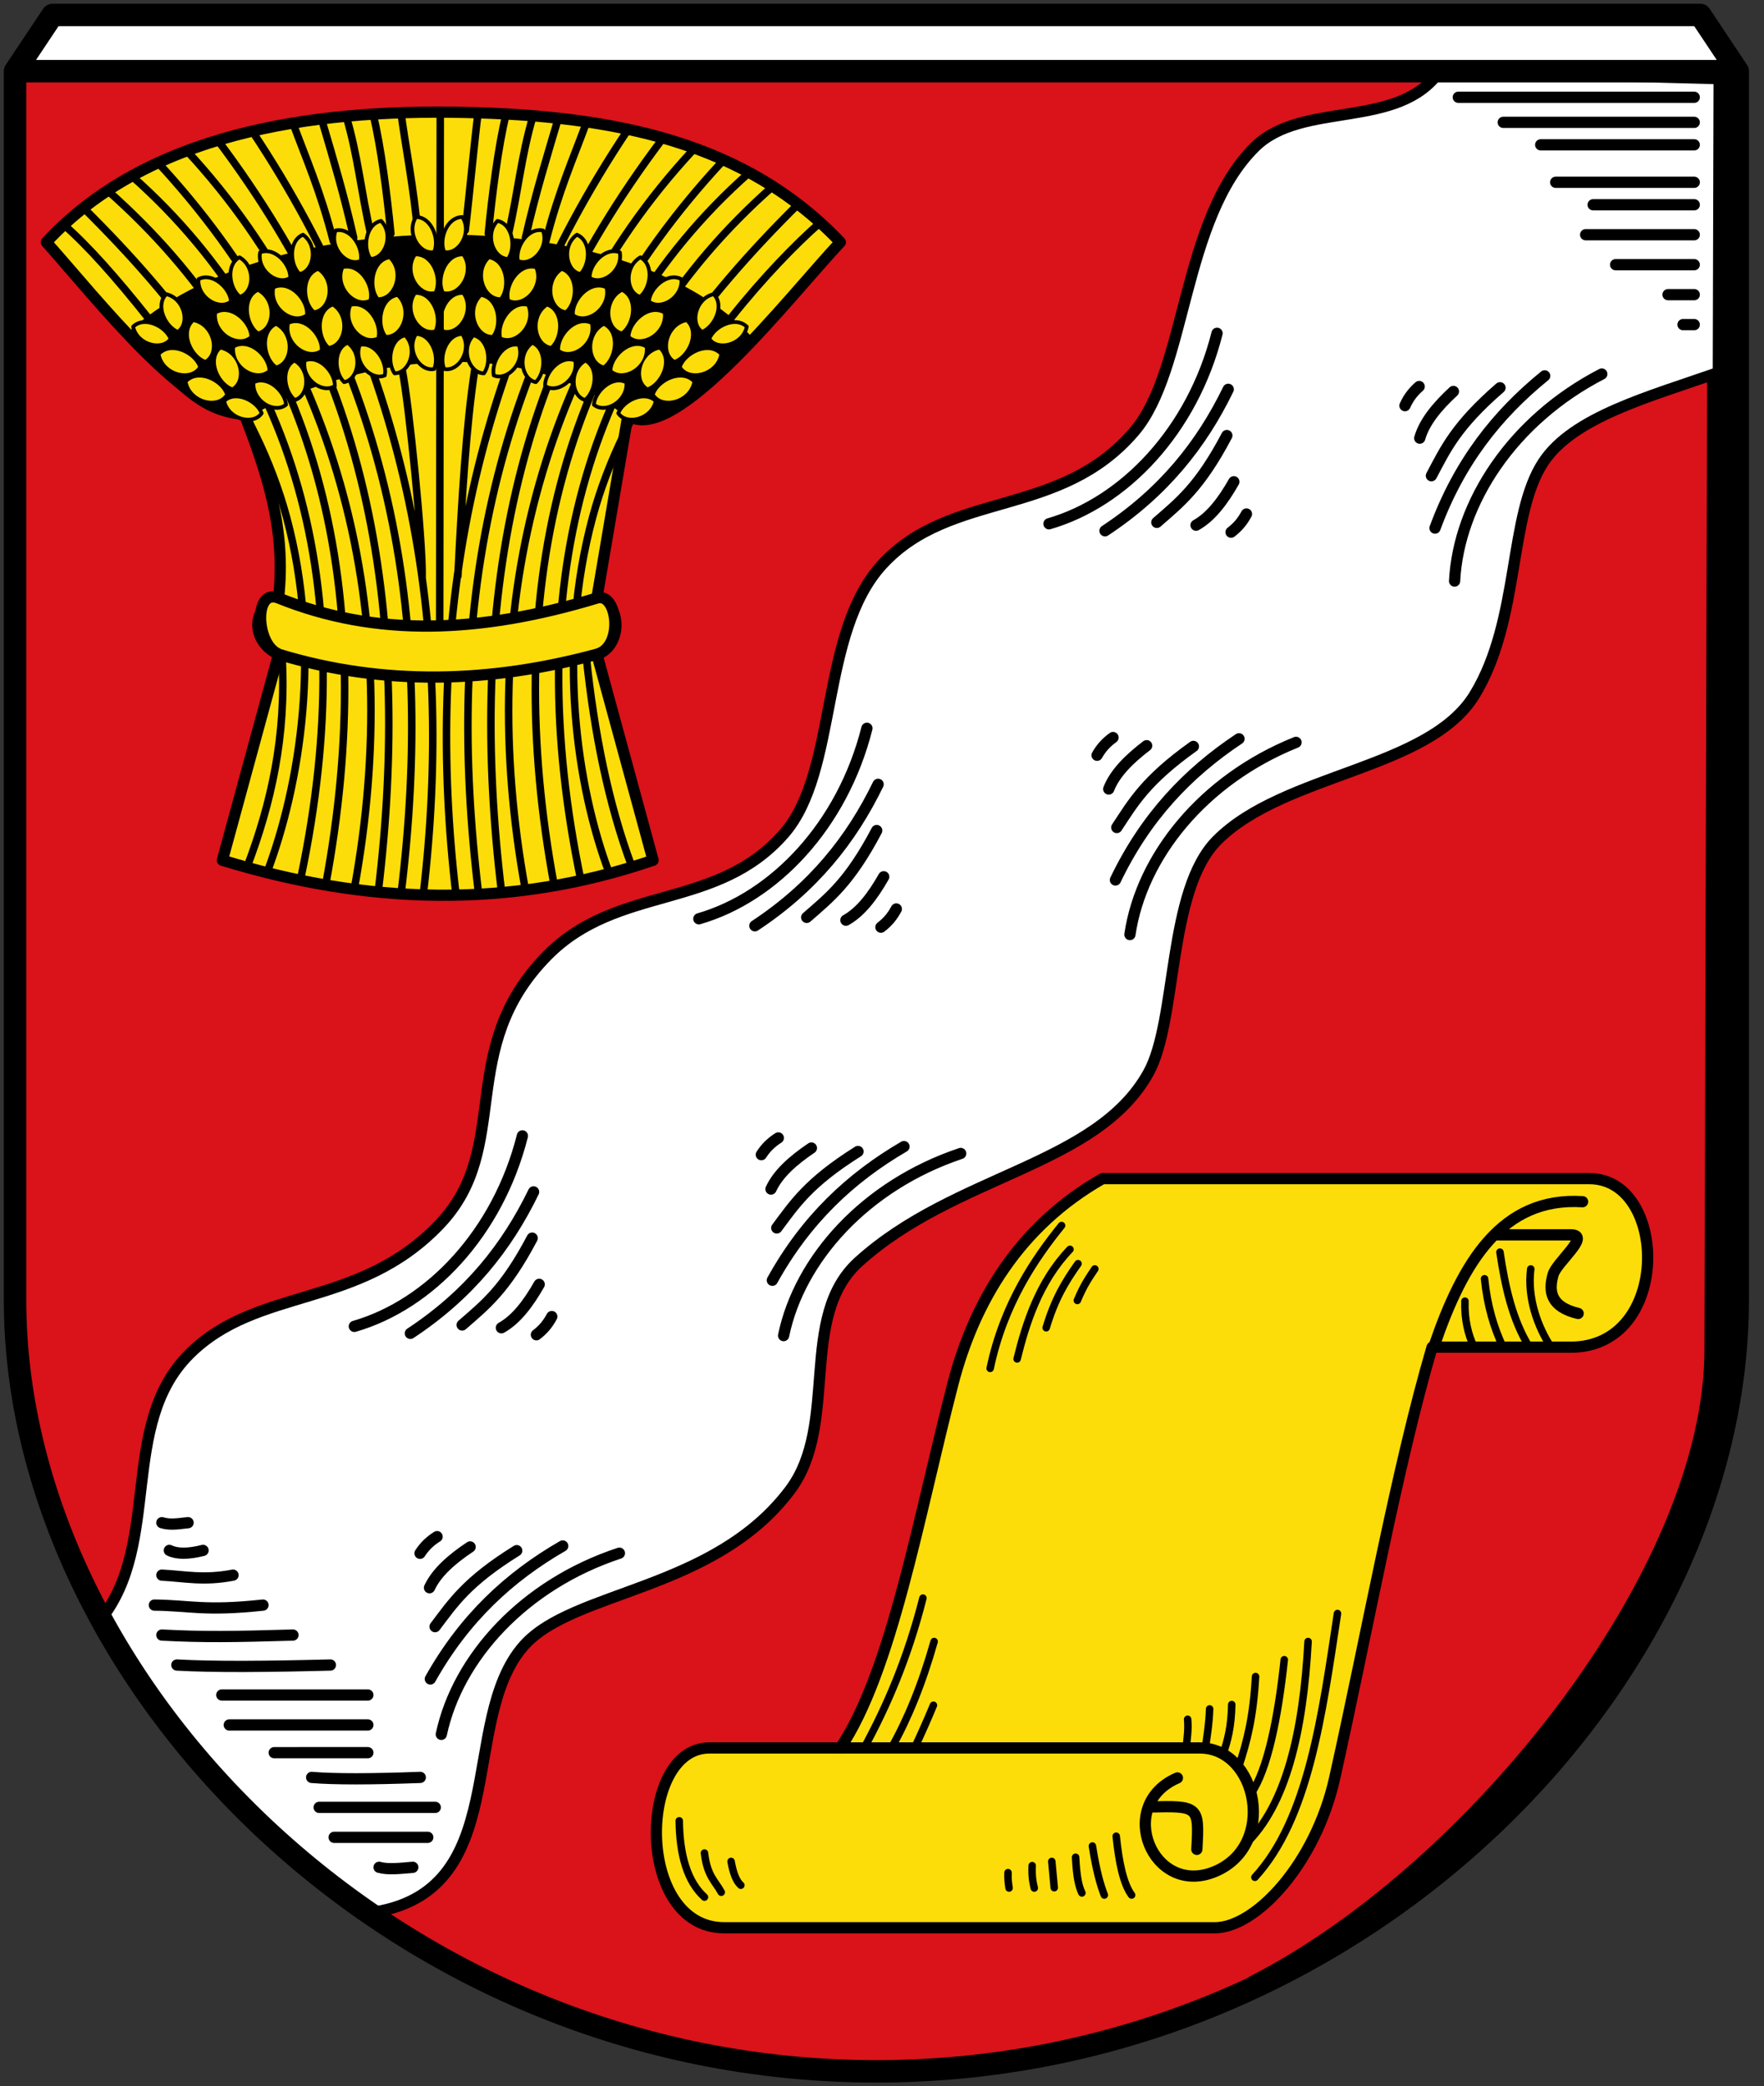 <svg xmlns="http://www.w3.org/2000/svg" viewBox="0 0 441.562 522.187" height="557" width="471">
    <rect x="0" y="0" width="441.562" height="522.187" fill="#333333" stroke="none"/>
    <path d="M11.265 16.875 1.89 21.563v301.874c0 94.688 93.75 193.125 215.61 193.125 121.86 0 215.61-98.437 215.61-193.125V29.062L423.737 15Z" style="fill:#da121a;stroke:none;stroke-width:5.625;stroke-linecap:round;stroke-linejoin:round;stroke-miterlimit:4;stroke-dasharray:none;stroke-opacity:1"/>
    <path style="fill:none;stroke:none;stroke-width:5.625;stroke-linecap:butt;stroke-linejoin:miter;stroke-miterlimit:4;stroke-dasharray:none;stroke-opacity:1" d="M9.391 295.312V29.062L18.766 15h412.469l9.375 14.063v266.25c0 94.687-93.75 193.124-215.61 193.124C103.14 488.437 9.391 390 9.391 295.312z"/>
    <path d="M9.391 295.312V29.062L18.766 15h412.469l9.375 14.063v266.25c0 94.687-93.75 193.124-215.61 193.124C103.14 488.437 9.391 390 9.391 295.312z" style="fill:none;stroke:none;stroke-width:5.625;stroke-linecap:butt;stroke-linejoin:miter;stroke-miterlimit:4;stroke-dasharray:none;stroke-opacity:1"/>
    <path d="M13.141 3.75 4.235 17.813h430.47L425.61 3.75" style="fill:#fff;stroke:none;stroke-width:.938px;stroke-linecap:butt;stroke-linejoin:miter;stroke-opacity:1"/>
    <path d="m430.34 19.688-.879 318.355c-.104 56.222-60.014 130.855-115.183 159.065" style="fill:none;stroke:#000;stroke-width:5.625;stroke-linecap:round;stroke-linejoin:round;stroke-miterlimit:4;stroke-dasharray:none;stroke-opacity:1"/>
    <path style="fill:#fcdd09;stroke:#000;stroke-width:2.812;stroke-linecap:round;stroke-linejoin:round;stroke-miterlimit:4;stroke-dasharray:none;stroke-opacity:1" d="M210.353 437.497h-32.812c-17.976 0-18.513 45 3.75 45h122.812c10.177 0 25.187-15.943 30-37.5 8.086-36.213 15.46-77.411 24.375-107.812h34.688c25.314 0 24.433-42.188 4.687-42.188H275.978c-20.785 11.861-32.086 30.62-37.5 51.563-8.533 33.008-15.266 71.772-28.125 90.937z"/>
    <path style="fill:none;stroke:#000;stroke-width:2.812;stroke-linecap:round;stroke-linejoin:round;stroke-miterlimit:4;stroke-dasharray:none;stroke-opacity:1" d="M374.416 309.06h18.75c5.246 0-3.505 6.83-4.392 9.94-1.263 4.432-.455 8.133 6.267 9.747m-36.052 8.136c7.159-21 17.02-37.365 37.161-36.11M287.762 452.27c12.343-.314 12.427-.167 11.829 10.602m-89.238-25.374h90c14.387 0 19.415 24.43 3.75 30.938-15.574 6.47-25.046-16.68-9.375-23.438"/>
    <path style="fill:none;stroke:#000;stroke-width:1.875;stroke-linecap:round;stroke-linejoin:round;stroke-miterlimit:4;stroke-dasharray:none;stroke-opacity:1" d="M279.409 459.584c.675 6.536 1.784 11.915 3.856 14.724m-9.816-12.27c.993 6.283 1.987 9.7 2.98 12.27m-7.187-9.465c.25 5.188.864 7.461 1.578 8.94m-7.538-7.889c.205 2.198.41 4.377.614 6.574m-5.522-5.522c-.124 2.769.193 4.214.526 5.61m-6.573-3.857c-.08 1.786.12 2.734.263 3.856m44.698-42.244c.239 2.751-.162 4.863-.35 7.186m5.857-9.773c-.104 3.673-.795 7.786-1.115 10.156m6.651-11.25c-.107 5.677-1.065 9.087-2.164 12.378m8.124-19.39c-.56 9.996-2.04 15.973-4.267 22.74m11.454-26.947c-1.565 14.626-4.21 27.582-8.309 33.497m14.269-38.054c-1.228 22.771-5.548 40.986-15.638 50.697m23-57.709c-3.856 25.48-7.284 51.448-20.677 66.027m52.58-144.205c-.141 4.612.786 8.308 2.278 11.52m2.63-17.13c.674 6.709 2.335 12.29 4.644 17.13m-.789-23.79c1.292 8.556 3.066 16.853 7.363 23.79m.35-19.583c-.936 7.301 1.808 14.645 5.083 19.584m-114.2-19.584c-1.395 2.108-2.761 3.98-4.382 7.888m.176-9.203c-3.284 4.63-5.836 8.892-7.976 16.039m5.96-19.632c-7.814 8.172-11.083 18.707-13.234 27.432m-6.75 2.367c3.394-16.168 11.293-27.605 17.88-35.759m-36.81 130.764c1.577-3.367 3.155-6.86 4.733-10.692m-10.518 10.692c4.006-7.113 7.621-15.792 10.693-26.643m-17.529 26.643c5.713-10.492 10.874-22.362 14.724-37.51M183 465.893c.569 3.236 1.42 5.06 2.454 5.96m-9.114-8.063c.68 5.797 2.677 6.99 4.206 9.816v0m-10.517-17.88c.1 8.596 2.006 15.184 6.31 19.107"/>
    <path style="fill:#fcdd09;stroke:#000;stroke-width:2.812;stroke-linecap:round;stroke-linejoin:round;stroke-miterlimit:4;stroke-dasharray:none;stroke-opacity:1" d="M69.728 163.747c-6.752-3.07-7.077-11.552 0-14.062 1.983-17.791-3.25-31.974-8.576-46.11-13.818.727-36.498-28.294-49.549-42.953C36.755 33.427 77.716 27.331 116.015 28.13c38.298.798 70.73 7.606 94.338 32.493-12.69 13.509-41.69 51.196-53.188 43.363l-7.75 45.7c6.467 1.44 6.224 12.163 0 14.062l14.063 51.563c-35.937 12.311-71.875 11.046-107.812 0z"/>
    <path style="fill:#000;stroke:#000;stroke-width:.938px;stroke-linecap:butt;stroke-linejoin:miter;stroke-opacity:1" d="M32.005 83.845c35.77-33.037 125.697-33.135 156.234 1.246-9.627 8.775-22.577 24.24-31.074 19.07-23.138-19.608-63.506-17.878-95.814.115-11.756.63-19.822-10.824-29.346-20.43Z"/>
    <path d="M107.451 77.457c1.366-3.078-.59-8.753-4.557-8.765-2.52 3.977.893 9.502 4.557 8.765zM109.96 77.457c-1.366-3.078.59-8.753 4.557-8.765 2.52 3.977-.893 9.502-4.557 8.765z" style="fill:#fcdd09;stroke:none;stroke-width:.938px;stroke-linecap:butt;stroke-linejoin:miter;stroke-opacity:1" transform="translate(1.227 5.083)"/>
    <path style="fill:none;stroke:#000;stroke-width:1.875;stroke-linecap:round;stroke-linejoin:round;stroke-miterlimit:4;stroke-dasharray:none;stroke-opacity:1" d="M105.67 144.657c.255-8.548-3.345-44.072-5.002-52.09m13.95 51.632c.955-18.9 2.075-37.759 4.22-51.658m39.227 124.107c-5.738-15.45-9.309-33.07-11.31-52.258m-84.84 52.411c5.918-15.6 9.778-32.435 8.71-52.226m39.44-8.414.144-128.098m6.258 29.573c1.032-8.602 2.412-23.55 3.212-29.357m2.551 30.204c.87-9.02 2.506-22.11 4.457-29.876m.52 30.264c2.623-11.474 3.2-19.545 6.203-29.765m-1.87 30.376c2.624-11.474 5.21-19.678 8.214-29.898m-3.115 30.778c3.2-12.556 6.918-20.864 10.134-29.62m10.25 1.97C117.21 92.38 106.27 157.253 114.157 224.044M165.66 34.973C122.087 92.86 111.29 153.926 119.816 223.84m53.627-186.25c-45.696 49.229-56.401 115.924-47.874 185.837M180.642 40.6c-45.696 49.23-61.857 112.615-49.123 182.178m56.06-179.584c-47.448 41.867-62.274 106.475-48.84 178.492M193.457 46.65c-47.448 41.867-63.23 101.004-48.042 173.721m54.39-169.267c-24.188 23.892-43.902 50.286-51.467 78.367-8.912 33.083-4.12 67.132 4.208 89.168M183.06 79.478c7.888-9.92 16.239-18.523 22.26-23.773M104.482 57.83c-.64-9.25-3.302-23.074-4.088-29.55m-2.55 30.204c-.871-9.02-2.506-22.11-4.458-29.876m-.52 30.264c-2.622-11.474-3.2-19.545-6.202-29.765m1.869 30.376c-2.623-11.474-4.868-18.87-7.87-29.09m2.772 29.97c-3.2-12.556-6.919-20.864-10.135-29.62m-10.25 1.97c39.814 59.669 50.775 124.493 42.888 191.285M54.413 34.973c43.574 57.887 54.506 118.85 45.98 188.763M46.631 37.59c45.695 49.229 56.557 115.775 48.03 185.689M39.433 40.6C85.129 89.83 101.4 153.032 88.666 222.595M32.872 43.945c47.448 41.867 62.072 105.553 48.637 177.57M26.855 47.625c47.449 41.867 63.706 99.097 48.519 171.815M20.865 52.003c24.189 23.892 43.307 49.388 50.872 77.469 8.912 33.083 3.42 66.914-4.909 88.95M37.014 79.478c-7.888-9.92-15.034-17.984-21.054-23.234"/>
    <g style="stroke:#000;stroke-width:.938;stroke-linecap:round;stroke-linejoin:round;stroke-miterlimit:4;stroke-dasharray:none;stroke-opacity:1">
        <path style="fill:#fcdd09;stroke:#000;stroke-width:.938;stroke-linecap:round;stroke-linejoin:round;stroke-miterlimit:4;stroke-dasharray:none;stroke-opacity:1" d="M107.451 77.457c1.366-3.078-.59-8.753-4.557-8.765-2.52 3.977.893 9.502 4.557 8.765zM109.96 77.457c-1.366-3.078.59-8.753 4.557-8.765 2.52 3.977-.893 9.502-4.557 8.765z" transform="translate(1.227 14.9)"/>
    </g>
    <path style="fill:#fcdd09;stroke:none;stroke-width:.938px;stroke-linecap:butt;stroke-linejoin:miter;stroke-opacity:1" d="M107.451 77.457c1.366-3.078-.59-8.753-4.557-8.765-2.52 3.977.893 9.502 4.557 8.765zM109.96 77.457c-1.366-3.078.59-8.753 4.557-8.765 2.52 3.977-.893 9.502-4.557 8.765z" transform="translate(1.227 -4.557)"/>
    <g style="stroke:#000;stroke-width:.938;stroke-linecap:round;stroke-linejoin:round;stroke-miterlimit:4;stroke-dasharray:none;stroke-opacity:1">
        <path d="M107.451 77.457c1.366-3.078-.59-8.753-4.557-8.765-2.52 3.977.893 9.502 4.557 8.765zM109.96 77.457c-1.366-3.078.59-8.753 4.557-8.765 2.52 3.977-.893 9.502-4.557 8.765z" style="fill:#fcdd09;stroke:#000;stroke-width:.938;stroke-linecap:round;stroke-linejoin:round;stroke-miterlimit:4;stroke-dasharray:none;stroke-opacity:1" transform="translate(1.227 -14.374)"/>
    </g>
    <path d="M107.451 77.457c1.366-3.078-.59-8.753-4.557-8.765-2.52 3.977.893 9.502 4.557 8.765zM109.96 77.457c-1.366-3.078.59-8.753 4.557-8.765 2.52 3.977-.893 9.502-4.557 8.765z" style="fill:#fcdd09;stroke:none;stroke-width:.938px;stroke-linecap:butt;stroke-linejoin:miter;stroke-opacity:1" transform="rotate(-11.915 133.924 143.936)"/>
    <g style="stroke:#000;stroke-width:.938;stroke-linecap:round;stroke-linejoin:round;stroke-miterlimit:4;stroke-dasharray:none;stroke-opacity:1">
        <path style="fill:#fcdd09;stroke:#000;stroke-width:.938;stroke-linecap:round;stroke-linejoin:round;stroke-miterlimit:4;stroke-dasharray:none;stroke-opacity:1" d="M107.451 77.457c1.366-3.078-.59-8.753-4.557-8.765-2.52 3.977.893 9.502 4.557 8.765zM109.96 77.457c-1.366-3.078.59-8.753 4.557-8.765 2.52 3.977-.893 9.502-4.557 8.765z" transform="rotate(-11.915 180.957 139.028)"/>
    </g>
    <path style="fill:#fcdd09;stroke:none;stroke-width:.938px;stroke-linecap:butt;stroke-linejoin:miter;stroke-opacity:1" d="M107.451 77.457c1.366-3.078-.59-8.753-4.557-8.765-2.52 3.977.893 9.502 4.557 8.765zM109.96 77.457c-1.366-3.078.59-8.753 4.557-8.765 2.52 3.977-.893 9.502-4.557 8.765z" transform="rotate(-11.915 87.73 148.756)"/>
    <g style="stroke:#000;stroke-width:.938;stroke-linecap:round;stroke-linejoin:round;stroke-miterlimit:4;stroke-dasharray:none;stroke-opacity:1">
        <path d="M107.451 77.457c1.366-3.078-.59-8.753-4.557-8.765-2.52 3.977.893 9.502 4.557 8.765zM109.96 77.457c-1.366-3.078.59-8.753 4.557-8.765 2.52 3.977-.893 9.502-4.557 8.765z" style="fill:#fcdd09;stroke:#000;stroke-width:.938;stroke-linecap:round;stroke-linejoin:round;stroke-miterlimit:4;stroke-dasharray:none;stroke-opacity:1" transform="rotate(-11.915 40.697 153.664)"/>
    </g>
    <path style="fill:#fcdd09;stroke:none;stroke-width:.938px;stroke-linecap:butt;stroke-linejoin:miter;stroke-opacity:1" d="M107.451 77.457c1.366-3.078-.59-8.753-4.557-8.765-2.52 3.977.893 9.502 4.557 8.765zM109.96 77.457c-1.366-3.078.59-8.753 4.557-8.765 2.52 3.977-.893 9.502-4.557 8.765z" transform="scale(-1 1) rotate(-11.915 23.966 1197.65)"/>
    <g style="stroke:#000;stroke-width:.938;stroke-linecap:round;stroke-linejoin:round;stroke-miterlimit:4;stroke-dasharray:none;stroke-opacity:1">
        <path d="M107.451 77.457c1.366-3.078-.59-8.753-4.557-8.765-2.52 3.977.893 9.502 4.557 8.765zM109.96 77.457c-1.366-3.078.59-8.753 4.557-8.765 2.52 3.977-.893 9.502-4.557 8.765z" style="fill:#fcdd09;stroke:#000;stroke-width:.938;stroke-linecap:round;stroke-linejoin:round;stroke-miterlimit:4;stroke-dasharray:none;stroke-opacity:1" transform="scale(-1 1) rotate(-11.915 70.999 1192.743)"/>
    </g>
    <path d="M107.451 77.457c1.366-3.078-.59-8.753-4.557-8.765-2.52 3.977.893 9.502 4.557 8.765zM109.96 77.457c-1.366-3.078.59-8.753 4.557-8.765 2.52 3.977-.893 9.502-4.557 8.765z" style="fill:#fcdd09;stroke:none;stroke-width:.938px;stroke-linecap:butt;stroke-linejoin:miter;stroke-opacity:1" transform="scale(-1 1) rotate(-11.915 -22.228 1202.471)"/>
    <g style="stroke:#000;stroke-width:.938;stroke-linecap:round;stroke-linejoin:round;stroke-miterlimit:4;stroke-dasharray:none;stroke-opacity:1">
        <path style="fill:#fcdd09;stroke:#000;stroke-width:.938;stroke-linecap:round;stroke-linejoin:round;stroke-miterlimit:4;stroke-dasharray:none;stroke-opacity:1" d="M107.451 77.457c1.366-3.078-.59-8.753-4.557-8.765-2.52 3.977.893 9.502 4.557 8.765zM109.96 77.457c-1.366-3.078.59-8.753 4.557-8.765 2.52 3.977-.893 9.502-4.557 8.765z" transform="scale(-1 1) rotate(-11.915 -69.261 1207.38)"/>
    </g>
    <path style="fill:#fcdd09;stroke:none;stroke-width:.938px;stroke-linecap:butt;stroke-linejoin:miter;stroke-opacity:1" d="M107.451 77.457c1.366-3.078-.59-8.753-4.557-8.765-2.52 3.977.893 9.502 4.557 8.765zM109.96 77.457c-1.366-3.078.59-8.753 4.557-8.765 2.52 3.977-.893 9.502-4.557 8.765z" transform="rotate(-22.41 119.18 151.586)"/>
    <g style="stroke:#000;stroke-width:.938;stroke-linecap:round;stroke-linejoin:round;stroke-miterlimit:4;stroke-dasharray:none;stroke-opacity:1">
        <path d="M107.451 77.457c1.366-3.078-.59-8.753-4.557-8.765-2.52 3.977.893 9.502 4.557 8.765zM109.96 77.457c-1.366-3.078.59-8.753 4.557-8.765 2.52 3.977-.893 9.502-4.557 8.765z" style="fill:#fcdd09;stroke:#000;stroke-width:.938;stroke-linecap:round;stroke-linejoin:round;stroke-miterlimit:4;stroke-dasharray:none;stroke-opacity:1" transform="rotate(-22.41 143.957 146.678)"/>
    </g>
    <path d="M107.451 77.457c1.366-3.078-.59-8.753-4.557-8.765-2.52 3.977.893 9.502 4.557 8.765zM109.96 77.457c-1.366-3.078.59-8.753 4.557-8.765 2.52 3.977-.893 9.502-4.557 8.765z" style="fill:#fcdd09;stroke:none;stroke-width:.938px;stroke-linecap:butt;stroke-linejoin:miter;stroke-opacity:1" transform="rotate(-22.41 94.847 156.406)"/>
    <g style="stroke:#000;stroke-width:.938;stroke-linecap:round;stroke-linejoin:round;stroke-miterlimit:4;stroke-dasharray:none;stroke-opacity:1">
        <path style="fill:#fcdd09;stroke:#000;stroke-width:.938;stroke-linecap:round;stroke-linejoin:round;stroke-miterlimit:4;stroke-dasharray:none;stroke-opacity:1" d="M107.451 77.457c1.366-3.078-.59-8.753-4.557-8.765-2.52 3.977.893 9.502 4.557 8.765zM109.96 77.457c-1.366-3.078.59-8.753 4.557-8.765 2.52 3.977-.893 9.502-4.557 8.765z" transform="rotate(-22.41 70.07 161.314)"/>
    </g>
    <path d="M107.451 77.457c1.366-3.078-.59-8.753-4.557-8.765-2.52 3.977.893 9.502 4.557 8.765zM109.96 77.457c-1.366-3.078.59-8.753 4.557-8.765 2.52 3.977-.893 9.502-4.557 8.765z" style="fill:#fcdd09;stroke:none;stroke-width:.938px;stroke-linecap:butt;stroke-linejoin:miter;stroke-opacity:1" transform="rotate(-28.05 117.596 166.055)"/>
    <g style="stroke:#000;stroke-width:.938;stroke-linecap:round;stroke-linejoin:round;stroke-miterlimit:4;stroke-dasharray:none;stroke-opacity:1">
        <path style="fill:#fcdd09;stroke:#000;stroke-width:.938;stroke-linecap:round;stroke-linejoin:round;stroke-miterlimit:4;stroke-dasharray:none;stroke-opacity:1" d="M107.451 77.457c1.366-3.078-.59-8.753-4.557-8.765-2.52 3.977.893 9.502 4.557 8.765zM109.96 77.457c-1.366-3.078.59-8.753 4.557-8.765 2.52 3.977-.893 9.502-4.557 8.765z" transform="rotate(-28.05 137.244 161.146)"/>
    </g>
    <path style="fill:#fcdd09;stroke:none;stroke-width:.938px;stroke-linecap:butt;stroke-linejoin:miter;stroke-opacity:1" d="M107.451 77.457c1.366-3.078-.59-8.753-4.557-8.765-2.52 3.977.893 9.502 4.557 8.765zM109.96 77.457c-1.366-3.078.59-8.753 4.557-8.765 2.52 3.977-.893 9.502-4.557 8.765z" transform="rotate(-28.05 98.298 170.875)"/>
    <g style="stroke:#000;stroke-width:.938;stroke-linecap:round;stroke-linejoin:round;stroke-miterlimit:4;stroke-dasharray:none;stroke-opacity:1">
        <path d="M107.451 77.457c1.366-3.078-.59-8.753-4.557-8.765-2.52 3.977.893 9.502 4.557 8.765zM109.96 77.457c-1.366-3.078.59-8.753 4.557-8.765 2.52 3.977-.893 9.502-4.557 8.765z" style="fill:#fcdd09;stroke:#000;stroke-width:.938;stroke-linecap:round;stroke-linejoin:round;stroke-miterlimit:4;stroke-dasharray:none;stroke-opacity:1" transform="rotate(-28.05 78.65 175.783)"/>
    </g>
    <path style="fill:#fcdd09;stroke:none;stroke-width:.938px;stroke-linecap:butt;stroke-linejoin:miter;stroke-opacity:1" d="M107.451 77.457c1.366-3.078-.59-8.753-4.557-8.765-2.52 3.977.893 9.502 4.557 8.765zM109.96 77.457c-1.366-3.078.59-8.753 4.557-8.765 2.52 3.977-.893 9.502-4.557 8.765z" transform="rotate(-44.49 107.873 150.553)"/>
    <g style="stroke:#000;stroke-width:.938;stroke-linecap:round;stroke-linejoin:round;stroke-miterlimit:4;stroke-dasharray:none;stroke-opacity:1">
        <path d="M110.674 77.428c1.366-3.077-.59-8.753-4.558-8.765-2.52 3.977.893 9.502 4.558 8.765z" style="fill:#fcdd09;stroke:#000;stroke-width:.938;stroke-linecap:round;stroke-linejoin:round;stroke-miterlimit:4;stroke-dasharray:none;stroke-opacity:1" transform="rotate(-44.49 119.873 145.645)"/>
    </g>
    <path d="M107.451 77.457c1.366-3.078-.59-8.753-4.557-8.765-2.52 3.977.893 9.502 4.557 8.765zM109.96 77.457c-1.366-3.078.59-8.753 4.557-8.765 2.52 3.977-.893 9.502-4.557 8.765z" style="fill:#fcdd09;stroke:none;stroke-width:.938px;stroke-linecap:butt;stroke-linejoin:miter;stroke-opacity:1" transform="rotate(-44.49 96.087 155.373)"/>
    <g style="stroke:#000;stroke-width:.938;stroke-linecap:round;stroke-linejoin:round;stroke-miterlimit:4;stroke-dasharray:none;stroke-opacity:1">
        <path style="fill:#fcdd09;stroke:#000;stroke-width:.938;stroke-linecap:round;stroke-linejoin:round;stroke-miterlimit:4;stroke-dasharray:none;stroke-opacity:1" d="M107.451 77.457c1.366-3.078-.59-8.753-4.557-8.765-2.52 3.977.893 9.502 4.557 8.765zM109.96 77.457c-1.366-3.078.59-8.753 4.557-8.765 2.52 3.977-.893 9.502-4.557 8.765z" transform="rotate(-44.49 84.087 160.281)"/>
    </g>
    <path d="M107.451 77.457c1.366-3.078-.59-8.753-4.557-8.765-2.52 3.977.893 9.502 4.557 8.765zM109.96 77.457c-1.366-3.078.59-8.753 4.557-8.765 2.52 3.977-.893 9.502-4.557 8.765z" style="fill:#fcdd09;stroke:none;stroke-width:.938px;stroke-linecap:butt;stroke-linejoin:miter;stroke-opacity:1" transform="scale(-1 1) rotate(-22.41 9.052 707.53)"/>
    <g style="stroke:#000;stroke-width:.938;stroke-linecap:round;stroke-linejoin:round;stroke-miterlimit:4;stroke-dasharray:none;stroke-opacity:1">
        <path style="fill:#fcdd09;stroke:#000;stroke-width:.938;stroke-linecap:round;stroke-linejoin:round;stroke-miterlimit:4;stroke-dasharray:none;stroke-opacity:1" d="M107.451 77.457c1.366-3.078-.59-8.753-4.557-8.765-2.52 3.977.893 9.502 4.557 8.765zM109.96 77.457c-1.366-3.078.59-8.753 4.557-8.765 2.52 3.977-.893 9.502-4.557 8.765z" transform="scale(-1 1) rotate(-22.41 33.829 702.621)"/>
    </g>
    <path style="fill:#fcdd09;stroke:none;stroke-width:.938px;stroke-linecap:butt;stroke-linejoin:miter;stroke-opacity:1" d="M107.451 77.457c1.366-3.078-.59-8.753-4.557-8.765-2.52 3.977.893 9.502 4.557 8.765zM109.96 77.457c-1.366-3.078.59-8.753 4.557-8.765 2.52 3.977-.893 9.502-4.557 8.765z" transform="scale(-1 1) rotate(-22.41 -15.282 712.35)"/>
    <g style="stroke:#000;stroke-width:.938;stroke-linecap:round;stroke-linejoin:round;stroke-miterlimit:4;stroke-dasharray:none;stroke-opacity:1">
        <path d="M107.451 77.457c1.366-3.078-.59-8.753-4.557-8.765-2.52 3.977.893 9.502 4.557 8.765zM109.96 77.457c-1.366-3.078.59-8.753 4.557-8.765 2.52 3.977-.893 9.502-4.557 8.765z" style="fill:#fcdd09;stroke:#000;stroke-width:.938;stroke-linecap:round;stroke-linejoin:round;stroke-miterlimit:4;stroke-dasharray:none;stroke-opacity:1" transform="scale(-1 1) rotate(-22.41 -40.058 717.258)"/>
    </g>
    <path style="fill:#fcdd09;stroke:none;stroke-width:.938px;stroke-linecap:butt;stroke-linejoin:miter;stroke-opacity:1" d="M107.451 77.457c1.366-3.078-.59-8.753-4.557-8.765-2.52 3.977.893 9.502 4.557 8.765zM109.96 77.457c-1.366-3.078.59-8.753 4.557-8.765 2.52 3.977-.893 9.502-4.557 8.765z" transform="scale(-1 1) rotate(-28.05 7.467 606.934)"/>
    <g style="stroke:#000;stroke-width:.938;stroke-linecap:round;stroke-linejoin:round;stroke-miterlimit:4;stroke-dasharray:none;stroke-opacity:1">
        <path d="M107.451 77.457c1.366-3.078-.59-8.753-4.557-8.765-2.52 3.977.893 9.502 4.557 8.765zM109.96 77.457c-1.366-3.078.59-8.753 4.557-8.765 2.52 3.977-.893 9.502-4.557 8.765z" style="fill:#fcdd09;stroke:#000;stroke-width:.938;stroke-linecap:round;stroke-linejoin:round;stroke-miterlimit:4;stroke-dasharray:none;stroke-opacity:1" transform="scale(-1 1) rotate(-28.05 27.116 602.026)"/>
    </g>
    <path d="M107.451 77.457c1.366-3.078-.59-8.753-4.557-8.765-2.52 3.977.893 9.502 4.557 8.765zM109.96 77.457c-1.366-3.078.59-8.753 4.557-8.765 2.52 3.977-.893 9.502-4.557 8.765z" style="fill:#fcdd09;stroke:none;stroke-width:.938px;stroke-linecap:butt;stroke-linejoin:miter;stroke-opacity:1" transform="scale(-1 1) rotate(-28.05 -11.83 611.754)"/>
    <g style="stroke:#000;stroke-width:.938;stroke-linecap:round;stroke-linejoin:round;stroke-miterlimit:4;stroke-dasharray:none;stroke-opacity:1">
        <path style="fill:#fcdd09;stroke:#000;stroke-width:.938;stroke-linecap:round;stroke-linejoin:round;stroke-miterlimit:4;stroke-dasharray:none;stroke-opacity:1" d="M107.451 77.457c1.366-3.078-.59-8.753-4.557-8.765-2.52 3.977.893 9.502 4.557 8.765zM109.96 77.457c-1.366-3.078.59-8.753 4.557-8.765 2.52 3.977-.893 9.502-4.557 8.765z" transform="scale(-1 1) rotate(-28.05 -31.479 616.663)"/>
    </g>
    <path d="M107.451 77.457c1.366-3.078-.59-8.753-4.557-8.765-2.52 3.977.893 9.502 4.557 8.765zM109.96 77.457c-1.366-3.078.59-8.753 4.557-8.765 2.52 3.977-.893 9.502-4.557 8.765z" style="fill:#fcdd09;stroke:none;stroke-width:.938px;stroke-linecap:butt;stroke-linejoin:miter;stroke-opacity:1" transform="scale(-1 1) rotate(-44.49 -2.256 419.812)"/>
    <g style="stroke:#000;stroke-width:.938;stroke-linecap:round;stroke-linejoin:round;stroke-miterlimit:4;stroke-dasharray:none;stroke-opacity:1">
        <path style="fill:#fcdd09;stroke:#000;stroke-width:.938;stroke-linecap:round;stroke-linejoin:round;stroke-miterlimit:4;stroke-dasharray:none;stroke-opacity:1" d="M110.674 77.428c1.366-3.077-.59-8.753-4.558-8.765-2.52 3.977.893 9.502 4.558 8.765z" transform="scale(-1 1) rotate(-44.49 9.744 414.904)"/>
    </g>
    <path style="fill:#fcdd09;stroke:none;stroke-width:.938px;stroke-linecap:butt;stroke-linejoin:miter;stroke-opacity:1" d="M107.451 77.457c1.366-3.078-.59-8.753-4.557-8.765-2.52 3.977.893 9.502 4.557 8.765zM109.96 77.457c-1.366-3.078.59-8.753 4.557-8.765 2.52 3.977-.893 9.502-4.557 8.765z" transform="scale(-1 1) rotate(-44.49 -14.041 424.632)"/>
    <g style="stroke:#000;stroke-width:.938;stroke-linecap:round;stroke-linejoin:round;stroke-miterlimit:4;stroke-dasharray:none;stroke-opacity:1">
        <path d="M107.451 77.457c1.366-3.078-.59-8.753-4.557-8.765-2.52 3.977.893 9.502 4.557 8.765zM109.96 77.457c-1.366-3.078.59-8.753 4.557-8.765 2.52 3.977-.893 9.502-4.557 8.765z" style="fill:#fcdd09;stroke:#000;stroke-width:.938;stroke-linecap:round;stroke-linejoin:round;stroke-miterlimit:4;stroke-dasharray:none;stroke-opacity:1" transform="scale(-1 1) rotate(-44.49 -26.041 429.54)"/>
    </g>
    <path style="fill:#fcdd09;stroke:#000;stroke-width:2.812;stroke-linecap:butt;stroke-linejoin:miter;stroke-miterlimit:4;stroke-dasharray:none;stroke-opacity:1" d="M69.728 163.747c26.398 8.063 53.195 7.178 79.688 0 6.804-1.844 5.133-15.613 0-14.062-29.273 8.846-55.248 9.849-79.688 0-6.302-2.54-5.693 11.806.037 14.013"/>
    <path d="M25.304 405.21c15.135-19.049 4.436-48.594 22.024-66.224 17.085-17.127 42.409-11.203 62.753-32.604 18.428-19.385 3.75-43.86 26.994-67.31 17.648-17.805 42.42-11.113 59.247-30.5 13.52-15.578 8.746-50.152 24.54-67.31 17.169-18.652 44.49-11.467 63.104-33.305 13.154-15.432 11.827-53.055 30.15-71.167 11.857-11.72 35.81-4.145 46.276-18.977l69.947 1.875-.203 73.547c-17.221 6.049-36.305 11.091-43.802 22.434-8.798 13.312-5.752 39.38-17.178 58.196-11.432 18.826-47.692 19.59-64.506 36.46-12.512 12.554-9.865 45.027-17.178 58.195-12.983 23.377-48.38 25.389-72.57 47.328-15.235 13.819-4.717 40.598-17.177 57.144-19.056 25.303-54.341 24.979-66.61 38.914-16.616 18.873-2.38 62.112-38.769 66.872C72.39 462.67 44.92 444.759 25.304 405.21Z" style="fill:#fff;stroke:#000;stroke-width:2.812;stroke-linecap:round;stroke-linejoin:round;stroke-miterlimit:4;stroke-dasharray:none;stroke-opacity:1"/>
    <path d="M40.516 409.238c10.315.554 18.243.432 32.813 0m-34.688-7.5c8.773.083 12.606 1.577 27.188 0m-25.313-7.5c5.657.28 10.448 1.427 17.813 0M42.39 388.05c1.89.922 4.678.948 8.438 0m-10.313-6.937c2.188.676 4.375.203 6.563 0m47.812 86.25c2.181.632 5.354.271 8.438 0m-19.688-7.5h23.438m-27.188-7.5h29.063m-30.938-7.5c5.7.48 14.945.454 27.188 0m-36.563-6.188H92.08m-34.688-6.937H92.08m-36.563-7.5H92.08m-47.813-7.5c9.145.524 22.77.408 38.438 0M421.29 81.248h2.812m-6.562-7.5h6.562m-19.687-7.5h19.687m-27.187-7.5h27.187m-25.312-7.5h25.312m-34.687-5.626h34.687m-38.437-9.375h38.437m-47.812-5.625h47.812m-59.062-6.28h59.062M278.614 184.598c-1.678 1.217-2.935 2.558-3.996 4.435m12.411-2.394c-4.428 3.376-7.961 6.92-9.494 10.843m21.194-10.664c-11.963 8.536-15.059 14.053-19.178 20.296m-.338 13.136c7.553-15.736 18.1-26.8 30.932-35.337m-27.307 48.997c2.859-19.435 18.278-38.735 41.58-48.106m30.829-89.064c-1.556 1.37-2.68 2.824-3.56 4.793m12.13-3.556c-4.09 3.779-7.272 7.641-8.428 11.691m20.092-12.618c-11.102 9.628-13.664 15.413-17.175 22.017m.905 13.11c6.032-16.38 15.487-28.391 27.456-38.102m-22.557 51.357c1.01-19.618 14.537-40.287 36.85-51.818M194.827 284.81c-1.747 1.116-3.08 2.38-4.25 4.193m12.53-1.662c-4.618 3.11-8.353 6.441-10.114 10.267m21.783-9.402c-12.442 7.82-15.857 13.146-20.335 19.136m-1.108 13.094c8.463-15.266 19.641-25.693 32.952-33.461m-30.135 47.31c3.994-19.234 20.52-37.596 44.331-45.584m-131.067 95.904c-1.753 1.106-3.094 2.364-4.273 4.17m12.54-1.594c-4.636 3.085-8.39 6.395-10.17 10.211m21.834-9.282c-12.485 7.75-15.929 13.058-20.44 19.024m-1.18 13.088c8.547-15.22 19.782-25.586 33.135-33.282m-30.392 47.146c4.099-19.212 20.723-37.483 44.578-45.341m-16.92-59.225c-.979 1.828-2.138 3.254-3.856 4.558m.702-12.62c-2.75 4.841-5.786 8.82-9.466 10.867m7.713-22.437c-6.848 13.003-11.898 16.814-17.53 21.736m-12.97 2.103c14.576-9.602 24.12-21.543 30.85-35.408m-44.873 33.655c18.872-5.449 35.92-23.326 42.069-47.678m181.247-155.655c-.98 1.827-2.139 3.253-3.856 4.557m.701-12.62c-2.749 4.841-5.785 8.82-9.465 10.867m7.712-22.437c-6.847 13.003-11.897 16.814-17.529 21.736m-12.97 2.104c14.575-9.603 24.119-21.544 30.85-35.409m-44.874 33.656c18.873-5.45 35.92-23.327 42.07-47.679m-80.283 144.087c-.98 1.827-2.139 3.253-3.856 4.557m.701-12.62c-2.749 4.842-5.785 8.82-9.465 10.868m7.712-22.437c-6.847 13.002-11.897 16.813-17.528 21.735m-12.972 2.104c14.576-9.603 24.12-21.544 30.85-35.408m-44.873 33.655c18.873-5.45 35.92-23.327 42.07-47.678" style="fill:none;stroke:#000;stroke-width:2.812;stroke-linecap:round;stroke-linejoin:round;stroke-miterlimit:4;stroke-dasharray:none;stroke-opacity:1"/>
    <path style="fill:none;stroke:#000;stroke-width:5.625;stroke-linecap:round;stroke-linejoin:round;stroke-miterlimit:4;stroke-dasharray:none;stroke-opacity:1" d="M13.14 3.75 3.765 17.813v307.5c0 94.687 93.75 193.124 215.61 193.124 121.86 0 215.61-98.437 215.61-193.125v-307.5L425.612 3.75zM4.235 17.813h430.47"/>
</svg>
